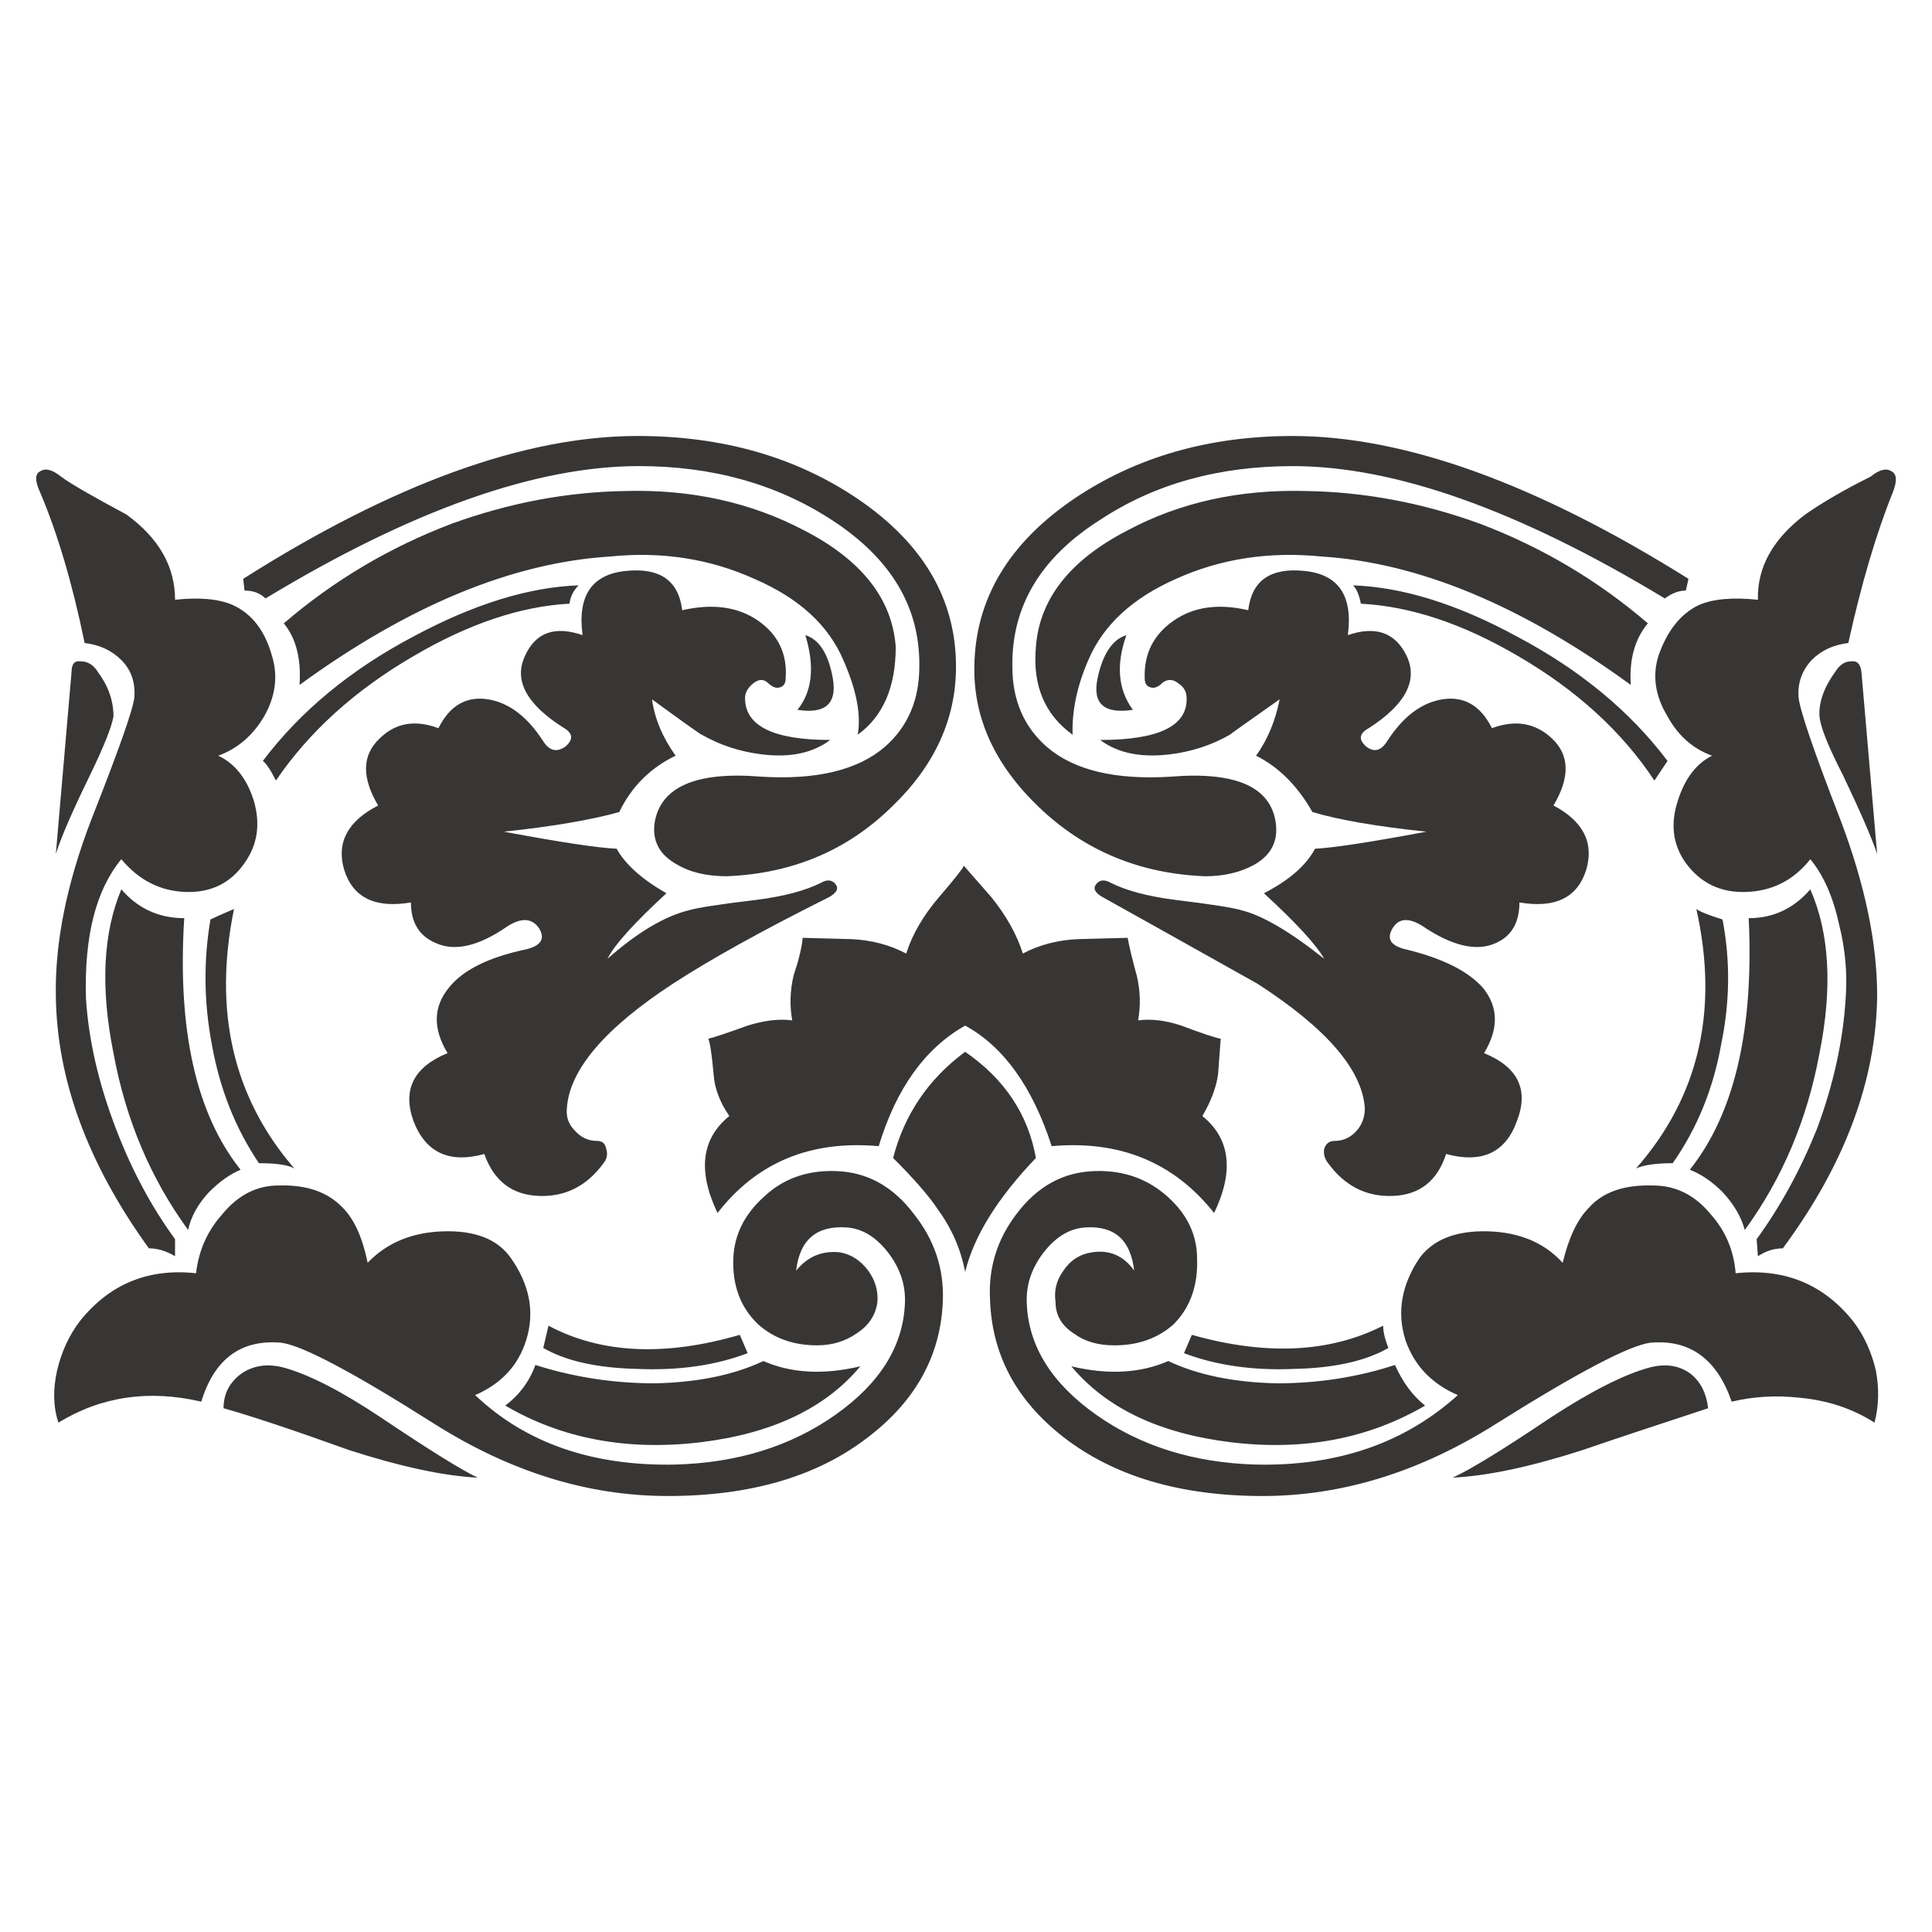<?xml version="1.0" encoding="utf-8"?>
<!-- Generator: Adobe Illustrator 16.0.0, SVG Export Plug-In . SVG Version: 6.00 Build 0)  -->
<!DOCTYPE svg PUBLIC "-//W3C//DTD SVG 1.1//EN" "http://www.w3.org/Graphics/SVG/1.1/DTD/svg11.dtd">
<svg version="1.1" id="Layer_1" xmlns="http://www.w3.org/2000/svg" xmlns:xlink="http://www.w3.org/1999/xlink" x="0px" y="0px"
	 width="300px" height="300px" viewBox="0 0 300 300" enable-background="new 0 0 300 300" xml:space="preserve">
<g>
	<path fill-rule="evenodd" clip-rule="evenodd" fill="#383635" d="M115.688,108.391c0,4.34,4.406,6.51,13.23,6.51
		c-2.713,2.035-6.243,2.779-10.583,2.239c-3.392-0.405-6.514-1.423-9.359-3.053c-0.132,0-2.713-1.831-7.731-5.493
		c0.408,2.983,1.627,5.901,3.662,8.75c-3.938,1.9-6.85,4.814-8.747,8.747c-4.34,1.221-10.313,2.239-17.907,3.052
		c8.681,1.627,14.516,2.509,17.499,2.645c1.356,2.443,3.933,4.749,7.732,6.918c-5.019,4.613-8.074,8.005-9.155,10.175
		c4.61-4.07,8.813-6.579,12.612-7.531c1.363-0.405,4.881-0.949,10.584-1.627c4.202-0.54,7.528-1.423,9.965-2.645
		c0.949-0.543,1.693-0.474,2.245,0.204c0.541,0.676,0.198,1.357-1.021,2.035c-10.313,5.154-18.381,9.629-24.216,13.426
		c-10.578,6.919-16.07,13.363-16.473,19.33c-0.145,1.357,0.264,2.51,1.212,3.458c0.949,1.087,2.102,1.627,3.458,1.627
		c0.816,0,1.291,0.408,1.429,1.225c0.271,0.811,0.132,1.558-0.408,2.236c-2.575,3.526-5.9,5.223-9.971,5.087
		c-4.208-0.135-7.054-2.305-8.543-6.513c-5.427,1.495-9.089-0.201-10.985-5.085c-1.765-4.883,0-8.41,5.282-10.58
		c-2.305-3.797-2.232-7.189,0.211-10.172c2.167-2.714,6.104-4.683,11.796-5.902c2.449-0.543,3.188-1.627,2.239-3.253
		c-1.087-1.63-2.708-1.765-4.881-0.408c-4.479,3.119-8.206,4.001-11.189,2.644c-2.582-1.083-3.866-3.188-3.866-6.306
		c-5.565,0.949-9.022-0.748-10.373-5.087c-1.225-4.206,0.54-7.528,5.282-9.968c-2.575-4.343-2.509-7.801,0.204-10.376
		c2.443-2.443,5.493-2.987,9.161-1.63c1.765-3.527,4.334-5.019,7.731-4.475c3.254,0.543,6.1,2.713,8.543,6.51
		c0.948,1.492,2.101,1.765,3.458,0.813c1.218-1.083,1.158-2.035-0.204-2.849c-5.829-3.662-7.87-7.393-6.105-11.19
		c1.633-3.662,4.616-4.749,8.956-3.256c-0.816-6.103,1.417-9.428,6.712-9.968c5.295-0.543,8.212,1.492,8.753,6.102
		c4.742-1.083,8.68-0.543,11.802,1.63c3.115,2.17,4.538,5.154,4.269,8.951c0,0.816-0.337,1.291-1.015,1.426
		c-0.547,0.135-1.152-0.135-1.837-0.816c-0.673-0.541-1.417-0.475-2.233,0.207C116.096,106.83,115.688,107.577,115.688,108.391z
		 M231.668,113.07c3.655-1.357,6.777-0.813,9.353,1.63c2.714,2.575,2.785,6.033,0.204,10.376c4.616,2.44,6.31,5.763,5.091,9.968
		c-1.356,4.34-4.814,6.036-10.38,5.087c0,3.119-1.218,5.223-3.661,6.306c-2.984,1.357-6.778,0.475-11.395-2.644
		c-2.167-1.357-3.728-1.222-4.676,0.408c-0.949,1.626-0.204,2.71,2.232,3.253c5.56,1.357,9.497,3.326,11.803,5.902
		c2.443,2.982,2.509,6.375,0.204,10.172c5.295,2.17,6.987,5.697,5.091,10.58c-1.766,4.884-5.428,6.58-10.986,5.085
		c-1.362,4.208-4.142,6.378-8.344,6.513c-4.07,0.136-7.396-1.561-9.972-5.087c-0.546-0.679-0.75-1.426-0.612-2.236
		c0.271-0.816,0.811-1.225,1.627-1.225c1.356,0,2.51-0.54,3.458-1.627c0.816-0.948,1.225-2.101,1.225-3.458
		c-0.408-5.967-5.968-12.411-16.688-19.33c-12.343-6.916-20.339-11.394-24.007-13.426c-1.219-0.678-1.555-1.359-1.015-2.035
		c0.54-0.678,1.285-0.747,2.239-0.204c2.443,1.222,5.757,2.104,9.965,2.645c5.565,0.678,9.023,1.222,10.38,1.627
		c3.254,0.816,7.527,3.326,12.816,7.531c-1.219-2.17-4.34-5.562-9.358-10.175c3.938-2.032,6.579-4.34,7.936-6.918
		c2.846-0.135,8.608-1.018,17.295-2.645c-7.737-0.813-13.633-1.831-17.703-3.052c-2.305-4.067-5.223-6.985-8.746-8.747
		c1.765-2.443,2.983-5.361,3.655-8.75c-5.019,3.526-7.588,5.357-7.726,5.493c-2.852,1.63-5.974,2.647-9.359,3.053
		c-4.478,0.54-8.067-0.204-10.781-2.239c9.089,0,13.562-2.17,13.423-6.51c0-0.949-0.408-1.696-1.219-2.236
		c-0.811-0.682-1.627-0.748-2.443-0.207c-0.672,0.681-1.284,0.951-1.824,0.816c-0.685-0.135-1.021-0.609-1.021-1.426
		c-0.133-3.797,1.356-6.781,4.478-8.951c3.116-2.173,6.982-2.713,11.599-1.63c0.54-4.61,3.458-6.646,8.74-6.102
		c5.295,0.54,7.534,3.866,6.724,9.968c4.334-1.492,7.384-0.405,9.148,3.256c1.766,3.797-0.197,7.528-5.895,11.19
		c-1.489,0.813-1.633,1.765-0.408,2.849c1.219,0.951,2.305,0.678,3.254-0.813c2.437-3.797,5.288-5.967,8.548-6.51
		C227.321,108.051,229.903,109.543,231.668,113.07z M46.514,106.355c0.27-4.07-0.547-7.255-2.443-9.563
		c7.732-6.646,16.412-11.799,26.041-15.461c8.957-3.257,17.974-4.953,27.063-5.088c10.175-0.273,19.402,1.762,27.675,6.105
		c8.95,4.611,13.698,10.647,14.239,18.108c0,6.237-1.97,10.782-5.901,13.63c0.546-3.119-0.198-6.985-2.239-11.595
		c-2.305-5.427-6.915-9.632-13.831-12.615c-6.922-3.122-14.384-4.274-22.38-3.461C79.537,87.368,63.467,94.013,46.514,106.355z
		 M255.878,96.792c-2.035,2.443-2.917,5.628-2.647,9.563c-16.952-12.343-32.957-18.988-48.013-19.939
		c-8.14-0.813-15.668,0.339-22.584,3.461c-6.783,2.983-11.333,7.188-13.639,12.615c-1.765,4.067-2.569,7.933-2.438,11.595
		c-4.34-3.119-6.243-7.663-5.703-13.63c0.547-7.461,5.295-13.498,14.246-18.108c8.14-4.343,17.36-6.378,27.668-6.105
		c9.089,0.135,18.111,1.831,27.063,5.088C239.46,84.993,248.146,90.147,255.878,96.792z M8.67,132.604l2.443-28.284
		c0-1.219,0.468-1.762,1.417-1.627c1.086,0,1.969,0.543,2.653,1.627c1.62,2.17,2.437,4.479,2.437,6.918
		c-0.27,1.627-1.488,4.68-3.661,9.158C11.245,125.958,9.48,130.025,8.67,132.604z M291.482,132.604
		c-0.816-2.443-2.581-6.513-5.294-12.208c-2.306-4.478-3.519-7.531-3.656-9.158c-0.138-2.17,0.679-4.475,2.443-6.918
		c0.672-1.083,1.488-1.627,2.438-1.627c0.948-0.135,1.488,0.408,1.627,1.627L291.482,132.604z M28.606,142.572
		c-1.081,17.363,1.837,30.385,8.752,39.064c-1.633,0.68-3.253,1.832-4.886,3.459c-1.766,1.899-2.846,3.869-3.254,5.9
		c-5.835-8.002-9.701-17.156-11.599-27.467c-2.035-10.172-1.626-18.652,1.225-25.433C21.414,141.081,24.674,142.572,28.606,142.572z
		 M271.54,142.572c3.807,0,6.988-1.492,9.563-4.476c2.983,6.781,3.464,15.261,1.429,25.433c-1.903,10.311-5.77,19.465-11.604,27.467
		c-0.54-2.031-1.692-4.001-3.457-5.9c-1.627-1.627-3.32-2.779-5.079-3.459C269.308,172.957,272.356,159.936,271.54,142.572z
		 M74.182,229.452c-5.288-0.271-11.934-1.696-19.942-4.274c-8.674-3.118-15.188-5.289-19.528-6.51c0-2.17,0.883-3.936,2.647-5.289
		c1.897-1.356,4.137-1.695,6.712-1.018c3.932,1.084,8.957,3.662,15.056,7.732C66.594,225.111,71.601,228.23,74.182,229.452z
		 M225.563,229.452c2.707-1.222,7.798-4.341,15.26-9.358c6.237-4.07,11.328-6.648,15.26-7.732c2.576-0.678,4.743-0.339,6.508,1.018
		c1.495,1.219,2.377,2.983,2.647,5.289c-8.681,2.848-15.194,5.019-19.534,6.51C237.701,227.756,230.983,229.182,225.563,229.452z
		 M118.539,211.344c4.34,1.896,9.358,2.17,15.056,0.813c-5.427,6.511-13.699,10.445-24.823,11.8
		c-11.394,1.355-21.497-0.541-30.315-5.697c2.173-1.627,3.734-3.729,4.683-6.307c5.967,1.9,12.138,2.849,18.514,2.849
		C108.304,214.666,113.923,213.514,118.539,211.344z M181.409,211.344c4.611,2.17,10.242,3.322,16.887,3.458
		c6.376,0,12.481-0.948,18.316-2.849c1.212,2.713,2.779,4.814,4.676,6.307c-8.818,5.156-18.855,7.053-30.111,5.697
		c-11.124-1.354-19.396-5.289-24.823-11.8C172.045,213.514,177.069,213.24,181.409,211.344z M37.767,89.877
		c23.328-14.786,43.739-22.179,61.238-22.179c13.159,0,24.559,3.257,34.182,9.764c10.176,6.918,15.26,15.602,15.26,26.047
		c0,8.137-3.319,15.395-9.971,21.768c-6.916,6.783-15.464,10.379-25.634,10.784c-3.121,0-5.703-0.612-7.731-1.831
		c-2.714-1.492-3.866-3.662-3.458-6.511c0.948-5.562,6.441-7.936,16.479-7.123c8.687,0.543,15.122-1.018,19.33-4.679
		c3.523-3.119,5.289-7.255,5.289-12.409c0.138-9.227-4.407-16.821-13.628-22.791c-8.548-5.559-18.514-8.342-29.907-8.342
		c-16.011,0-35.34,6.85-57.99,20.552c-0.816-0.816-1.896-1.225-3.26-1.225L37.767,89.877z M261.779,91.705
		c-1.093,0-2.173,0.408-3.26,1.225c-22.649-13.702-41.907-20.552-57.78-20.552c-11.531,0-21.503,2.783-29.907,8.342
		c-9.227,5.832-13.771,13.429-13.633,22.791c0,5.154,1.759,9.29,5.288,12.409c4.203,3.662,10.65,5.223,19.33,4.679
		c10.038-0.813,15.465,1.561,16.275,7.123c0.408,2.849-0.679,5.019-3.254,6.511c-2.174,1.218-4.749,1.831-7.732,1.831
		c-10.175-0.405-18.783-4.001-25.837-10.784c-6.784-6.511-10.104-13.769-9.972-21.768c0.132-10.445,5.289-19.129,15.464-26.047
		c9.629-6.507,20.957-9.764,33.978-9.764c17.361,0,37.844,7.393,61.448,22.179L261.779,91.705z M9.48,74.007
		c1.225,0.946,4.61,2.915,10.169,5.898c5.024,3.662,7.534,8.071,7.534,13.225c3.8-0.408,6.777-0.135,8.95,0.813
		c2.99,1.357,5.019,4.004,6.111,7.936c0.948,3.122,0.54,6.24-1.225,9.359c-1.765,2.987-4.142,5.019-7.126,6.105
		c2.582,1.218,4.413,3.527,5.493,6.916c1.093,3.665,0.612,6.918-1.423,9.767c-2.167,3.122-5.223,4.613-9.154,4.475
		c-3.933-0.135-7.258-1.828-9.966-5.084c-3.938,4.749-5.769,11.937-5.498,21.566c0.408,6.514,1.969,13.294,4.682,20.348
		c2.438,6.372,5.493,12.072,9.155,17.088v2.647c-1.356-0.813-2.714-1.222-4.064-1.222C13.616,180.689,8.808,167.6,8.67,154.578
		c-0.138-8.275,1.692-17.364,5.493-27.266c4.334-10.985,6.579-17.361,6.711-19.126c0.139-2.305-0.54-4.202-2.029-5.694
		c-1.494-1.495-3.397-2.374-5.702-2.647c-1.897-9.224-4.202-17.021-6.916-23.4c-0.816-1.762-0.816-2.846,0-3.254
		C7.043,72.648,8.124,72.918,9.48,74.007z M293.722,73.191c0.811,0.408,0.883,1.492,0.198,3.254
		c-2.575,6.378-4.88,14.176-6.915,23.4c-2.306,0.273-4.202,1.153-5.691,2.647c-1.501,1.627-2.173,3.527-2.041,5.694
		c0.138,1.9,2.306,8.275,6.514,19.126c3.8,10.038,5.696,19.126,5.696,27.266c-0.138,13.156-5.019,26.246-14.647,39.267
		c-1.356,0-2.641,0.408-3.866,1.222l-0.204-2.647c3.662-5.016,6.784-10.716,9.354-17.088c2.581-6.919,4.07-13.699,4.479-20.348
		c0.275-3.797-0.061-7.594-1.015-11.394c-0.949-4.34-2.443-7.732-4.479-10.172c-2.575,3.257-5.896,4.95-9.965,5.084
		c-3.933,0.138-7.054-1.354-9.359-4.475c-2.041-2.849-2.443-6.103-1.225-9.767c1.087-3.389,2.852-5.697,5.289-6.916
		c-2.983-1.087-5.289-3.119-6.91-6.105c-1.902-3.119-2.377-6.237-1.429-9.359c1.357-3.932,3.458-6.579,6.304-7.936
		c2.173-0.948,5.229-1.222,9.16-0.813c-0.138-5.019,2.306-9.425,7.324-13.225c2.714-1.9,6.105-3.866,10.176-5.898
		C291.819,72.918,292.905,72.648,293.722,73.191z M43.662,208.496c-6.237-0.544-10.373,2.509-12.408,9.154
		c-8.135-1.9-15.53-0.813-22.182,3.254c-0.811-2.438-0.877-5.154-0.198-8.138c0.679-2.849,1.831-5.358,3.452-7.524
		c4.616-5.836,10.655-8.345,18.117-7.531c0.402-3.527,1.759-6.576,4.063-9.154c2.443-2.984,5.361-4.477,8.753-4.477
		c4.34-0.137,7.66,1.016,9.965,3.459c1.766,1.762,3.056,4.609,3.866,8.545c2.983-3.121,6.922-4.748,11.803-4.884
		c4.886-0.135,8.338,1.219,10.379,4.07c2.983,4.202,3.794,8.477,2.438,12.817c-1.219,3.935-3.866,6.783-7.931,8.545
		c7.864,7.462,18.244,11.055,31.127,10.785c9.629-0.271,17.907-2.85,24.828-7.732c6.91-4.884,10.506-10.646,10.782-17.295
		c0.132-2.85-0.751-5.493-2.647-7.937c-1.903-2.44-4.07-3.728-6.514-3.862c-4.61-0.273-7.191,1.965-7.731,6.714
		c1.765-2.171,4.004-3.122,6.711-2.852c1.765,0.272,3.26,1.222,4.479,2.852c1.093,1.491,1.561,3.118,1.429,4.884
		c-0.276,2.035-1.356,3.662-3.254,4.881c-1.765,1.221-3.806,1.834-6.111,1.834c-3.661,0-6.711-1.088-9.148-3.258
		c-2.714-2.578-4.004-5.967-3.866-10.175c0.132-3.662,1.693-6.85,4.677-9.56c2.983-2.85,6.718-4.209,11.195-4.07
		c4.875,0.135,8.945,2.371,12.205,6.715c3.115,3.935,4.61,8.341,4.472,13.225c-0.264,8.545-4.136,15.668-11.598,21.365
		c-7.864,6.102-18.237,9.154-31.126,9.154c-12.349,0-24.415-3.73-36.217-11.189C54.852,213.105,46.916,208.904,43.662,208.496z
		 M176.115,197.306c-0.541-4.749-3.05-6.987-7.522-6.714c-2.443,0.135-4.616,1.422-6.514,3.862
		c-1.896,2.443-2.779,5.087-2.641,7.937c0.264,6.648,3.865,12.411,10.781,17.295c6.916,4.883,15.188,7.461,24.823,7.732
		c12.612,0.27,23.058-3.323,31.33-10.785c-4.07-1.762-6.783-4.61-8.134-8.545c-1.363-4.341-0.613-8.615,2.238-12.817
		c2.168-2.852,5.691-4.205,10.578-4.07c4.88,0.136,8.752,1.763,11.598,4.884c0.948-3.936,2.306-6.783,4.07-8.545
		c2.167-2.443,5.486-3.596,9.965-3.459c3.53,0,6.514,1.492,8.957,4.477c2.305,2.578,3.59,5.627,3.866,9.154
		c7.588-0.813,13.699,1.695,18.31,7.531c1.633,2.166,2.785,4.676,3.457,7.524c0.541,2.849,0.475,5.562-0.204,8.138
		c-3.386-2.168-7.251-3.455-11.598-3.863c-3.662-0.408-7.186-0.204-10.577,0.609c-2.306-6.646-6.508-9.698-12.619-9.154
		c-3.254,0.408-11.256,4.609-24.006,12.615c-11.797,7.459-23.875,11.189-36.217,11.189c-12.751,0-23.059-3.053-30.929-9.154
		c-7.323-5.697-11.117-12.82-11.394-21.365c-0.265-4.884,1.087-9.29,4.07-13.225c3.253-4.344,7.323-6.58,12.21-6.715
		c4.479-0.139,8.272,1.221,11.394,4.07c2.984,2.71,4.479,5.897,4.479,9.56c0.133,4.208-1.086,7.597-3.662,10.175
		c-2.442,2.17-5.498,3.258-9.16,3.258c-2.575,0-4.677-0.613-6.304-1.834c-1.902-1.219-2.852-2.846-2.852-4.881
		c-0.27-1.766,0.139-3.393,1.219-4.884c1.087-1.63,2.582-2.579,4.479-2.852C172.321,194.049,174.494,194.998,176.115,197.306z
		 M123.828,110.221c2.305-2.848,2.713-6.711,1.225-11.598c2.167,0.678,3.59,2.917,4.268,6.714
		C129.999,109.273,128.168,110.9,123.828,110.221z M175.917,110.221c-4.473,0.679-6.31-0.948-5.493-4.883
		c0.811-3.797,2.306-6.036,4.479-6.714C173.27,103.237,173.611,107.103,175.917,110.221z M40.816,118.157
		c5.835-7.732,13.633-14.173,23.4-19.33c9.353-5.019,17.901-7.663,25.633-7.933c-0.816,0.81-1.284,1.762-1.422,2.845
		c-7.595,0.408-15.662,3.122-24.211,8.14c-9.089,5.292-16.215,11.733-21.371,19.327C42.035,119.58,41.356,118.563,40.816,118.157z
		 M258.934,118.157l-2.041,3.05c-5.019-7.594-12.066-14.035-21.154-19.327c-8.549-5.019-16.689-7.732-24.421-8.14
		c-0.265-1.354-0.679-2.305-1.219-2.845c7.726,0.27,16.208,2.914,25.436,7.933C245.295,103.984,253.099,110.425,258.934,118.157z
		 M32.677,142.776c0.54-0.273,1.765-0.813,3.661-1.627c-3.253,15.869-0.132,29.298,9.365,40.284
		c-0.954-0.541-2.785-0.813-5.499-0.813c-3.662-5.424-6.099-11.599-7.323-18.514C31.656,155.593,31.596,149.151,32.677,142.776z
		 M267.471,142.776c1.225,6.375,1.152,12.816-0.198,19.33c-1.219,6.915-3.734,13.09-7.534,18.514c-2.569,0-4.473,0.272-5.69,0.813
		c9.761-11.121,12.882-24.55,9.358-40.284C263.952,141.555,265.304,142.098,267.471,142.776z M114.877,207.273l1.219,2.849
		c-5.019,1.9-10.71,2.714-17.091,2.443c-6.237-0.135-11.124-1.222-14.647-3.257l0.811-3.457
		C93.308,210.188,103.213,210.666,114.877,207.273z M185.071,207.273c11.526,3.257,21.432,2.779,29.704-1.422
		c0,0.947,0.27,2.101,0.816,3.457c-3.53,2.035-8.411,3.122-14.648,3.257c-6.375,0.271-12.072-0.543-17.097-2.443L185.071,207.273z
		 M149.869,197.507c-0.672-3.526-2.101-6.78-4.274-9.765c-1.351-2.035-3.655-4.68-6.915-7.936
		c1.765-6.783,5.499-12.276,11.189-16.482c6.105,4.206,9.773,9.699,10.985,16.482C154.888,186.047,151.226,191.945,149.869,197.507z
		 M111.419,188.352c-3.115-6.51-2.515-11.529,1.831-15.056c-1.494-2.17-2.305-4.34-2.443-6.511c-0.27-2.986-0.546-4.814-0.811-5.495
		c0.673-0.136,2.714-0.811,6.1-2.035c2.581-0.811,4.887-1.083,6.916-0.811c-0.402-2.308-0.337-4.613,0.204-6.919
		c0.816-2.443,1.29-4.409,1.429-5.901l7.527,0.204c3.122,0.135,5.967,0.883,8.543,2.236c0.948-2.983,2.647-5.898,5.084-8.747
		c2.449-2.852,3.734-4.478,3.866-4.886l4.274,4.886c2.305,2.849,3.938,5.763,4.887,8.747c2.575-1.354,5.427-2.101,8.548-2.236
		l7.727-0.204c0.27,1.492,0.75,3.458,1.423,5.901c0.546,2.306,0.612,4.611,0.204,6.919c2.041-0.272,4.273,0,6.711,0.811
		c3.266,1.225,5.295,1.899,6.111,2.035c0,0.135-0.138,1.969-0.408,5.495c-0.271,2.035-1.087,4.203-2.438,6.511
		c4.335,3.526,4.947,8.546,1.825,15.056c-6.243-7.867-14.647-11.324-25.226-10.376c-2.989-9.224-7.468-15.464-13.435-18.721
		c-6.237,3.526-10.71,9.767-13.423,18.721C125.862,177.027,117.524,180.484,111.419,188.352z"/>
</g>
</svg>
